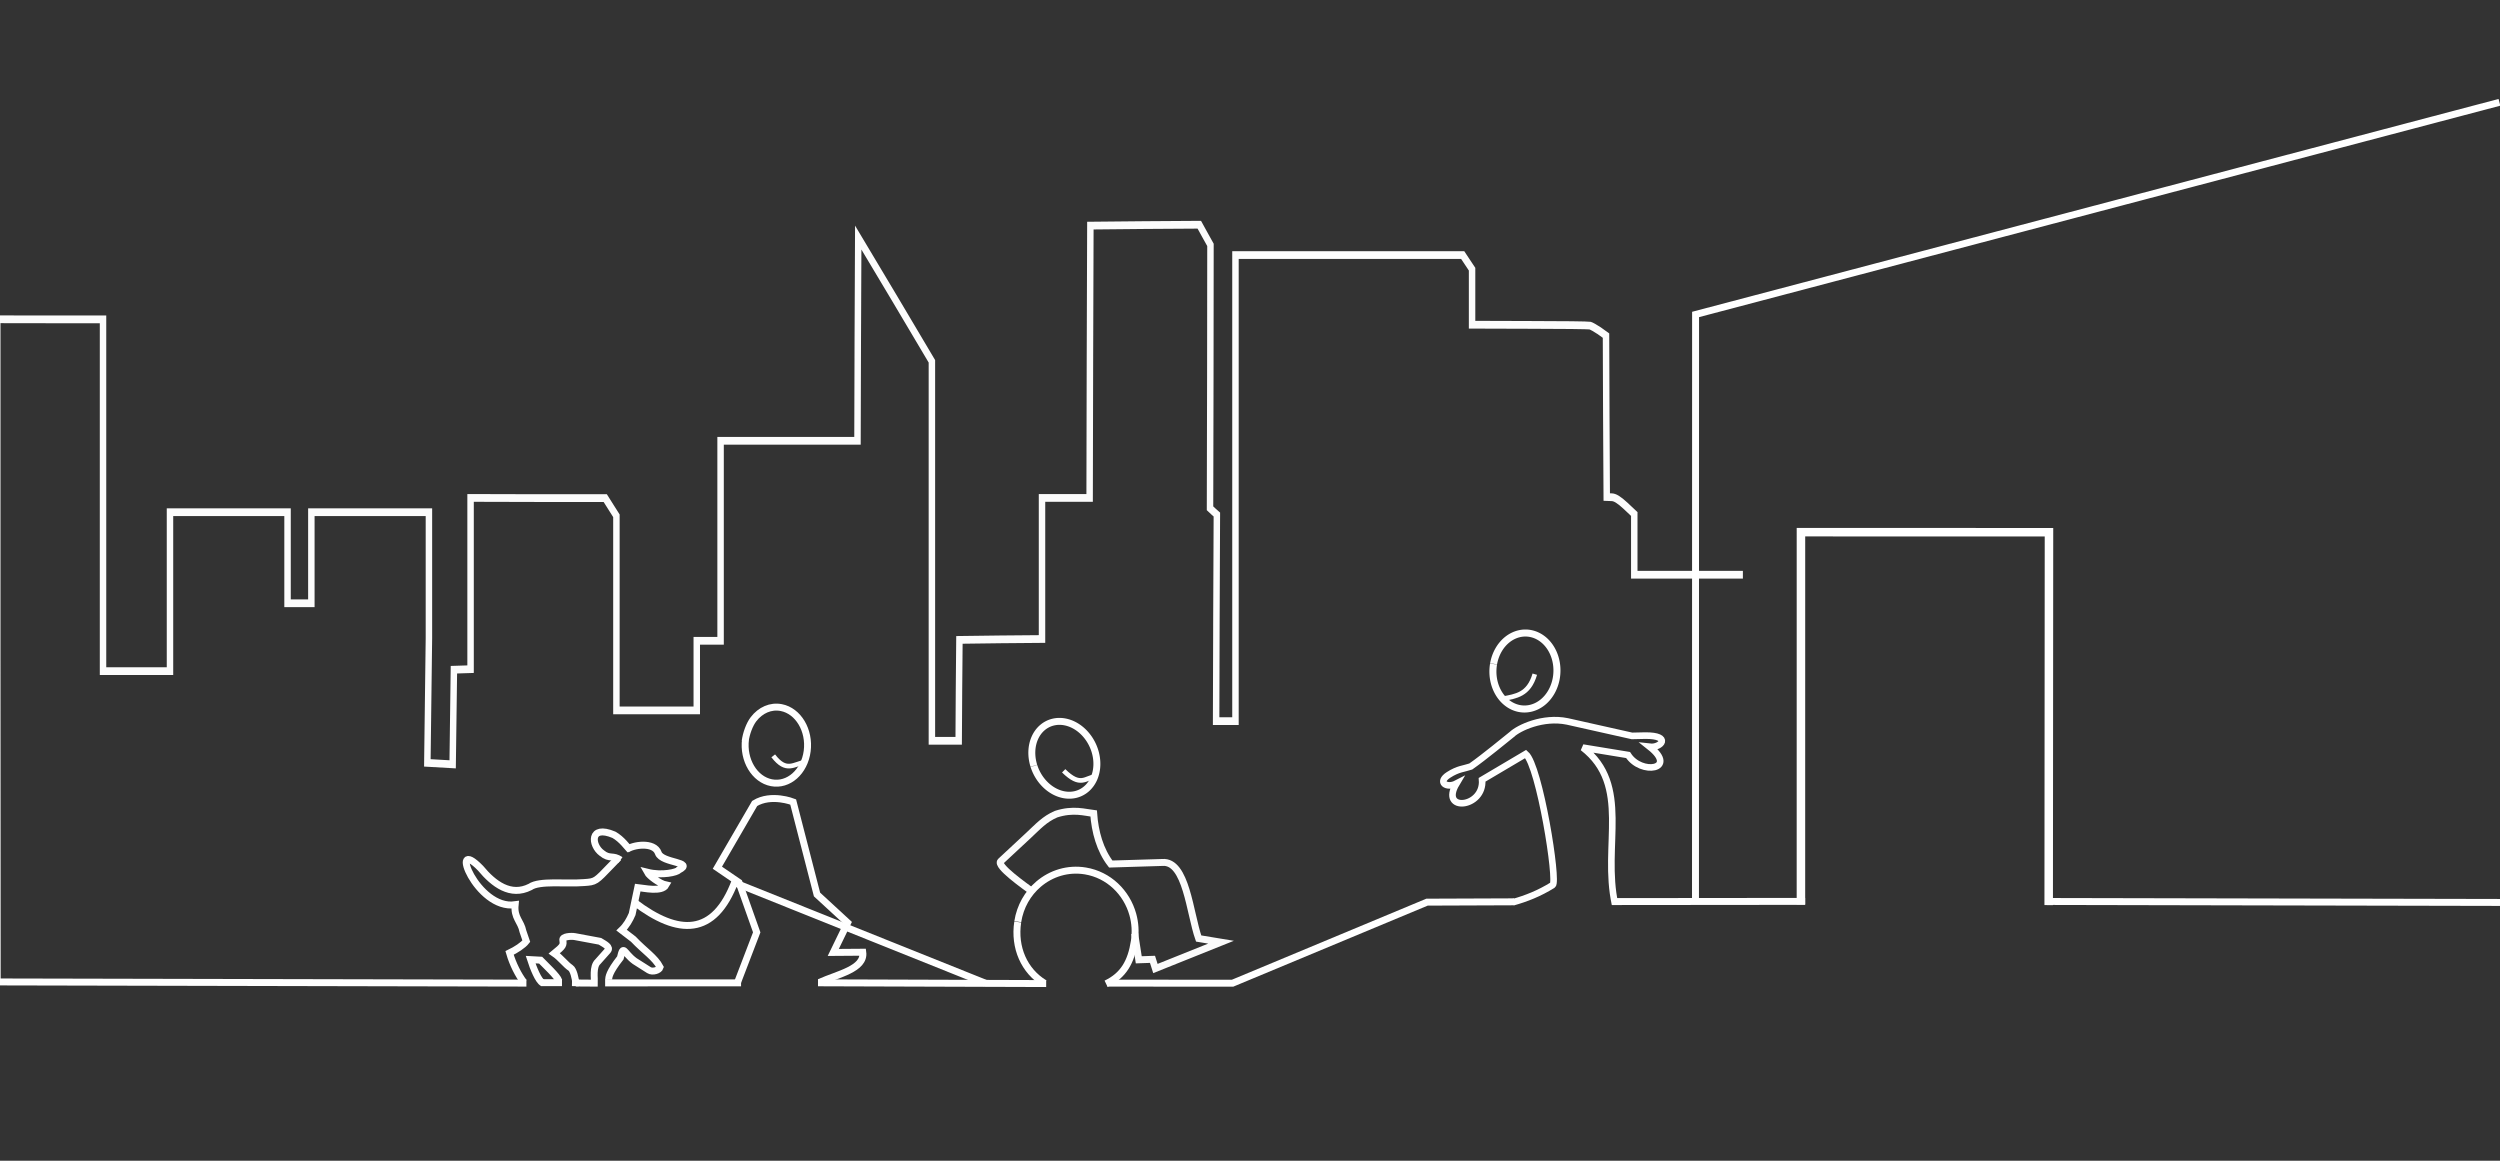 <?xml version="1.0" encoding="UTF-8" standalone="no"?>
<svg
   xmlns:dc="http://purl.org/dc/elements/1.1/"
   xmlns:cc="http://creativecommons.org/ns#"
   xmlns:rdf="http://www.w3.org/1999/02/22-rdf-syntax-ns#"
   xmlns:svg="http://www.w3.org/2000/svg"
   xmlns="http://www.w3.org/2000/svg"
   xmlns:sodipodi="http://sodipodi.sourceforge.net/DTD/sodipodi-0.dtd"
   xmlns:inkscape="http://www.inkscape.org/namespaces/inkscape"
   width="252mm"
   height="117mm"
   viewBox="0 0 252 117"
   version="1.1"
   id="svg8"
   inkscape:version="1.0.1 (1.0.1+r73)"
   sodipodi:docname="linea4.svg">
  <rect x="0" y="0" width="252" height="117" fill="#333333" stroke="none"/>
  <defs
     id="defs2" />
  <sodipodi:namedview
     id="base"
     pagecolor="#075ea2"
     bordercolor="#666666"
     borderopacity="1.0"
     inkscape:pageopacity="0"
     inkscape:pageshadow="2"
     inkscape:zoom="1.1471577"
     inkscape:cx="767.9357"
     inkscape:cy="265.219"
     inkscape:document-units="mm"
     inkscape:current-layer="g1367"
     inkscape:document-rotation="0"
     showgrid="false"
     inkscape:snap-midpoints="false"
     inkscape:snap-nodes="false"
     inkscape:window-width="1920"
     inkscape:window-height="968"
     inkscape:window-x="0"
     inkscape:window-y="27"
     inkscape:window-maximized="1"
     showguides="false"
     inkscape:guide-bbox="true">
    <sodipodi:guide
       position="110.554,174.691"
       orientation="0,-1"
       id="guide2310"
       inkscape:locked="false" />
    <sodipodi:guide
       position="118.019,186.33"
       orientation="0,-1"
       id="guide2564"
       inkscape:locked="false" />
    <sodipodi:guide
       position="148.783,17.761"
       orientation="0,-1"
       id="guide2706"
       inkscape:locked="false" />
    <sodipodi:guide
       position="99.777,84.929"
       orientation="0,-1"
       id="guide2724"
       inkscape:locked="false" />
    <sodipodi:guide
       position="13.68,9.734"
       orientation="0,-1"
       id="guide2726"
       inkscape:locked="false" />
    <sodipodi:guide
       position="170.608,62.209"
       orientation="1,0"
       id="guide964" />
    <sodipodi:guide
       position="169.178,25.766"
       orientation="0,-1"
       id="guide966" />
    <sodipodi:guide
       position="196.092,63.758"
       orientation="0,-1"
       id="guide968" />
    <sodipodi:guide
       position="-0.58,20.132"
       orientation="1,0"
       id="guide1954" />
  </sodipodi:namedview>
  <g
     inkscape:groupmode="layer"
     id="layer2"
     inkscape:label="Calque 2"
     style="display:inline"
     transform="translate(0,14)"
     sodipodi:insensitive="true" />
  <g
     inkscape:groupmode="layer"
     id="layer1"
     inkscape:label="Calque 3"
     style="display:inline"
     sodipodi:insensitive="true">
    <g
       transform="matrix(0.015,0,0,-0.018,-0.565,117.512)"
       fill="#000000"
       stroke="none"
       id="g1367"
       style="fill:none;stroke:#fcfcfc;stroke-width:43.385;stroke-miterlimit:4;stroke-dasharray:none;stroke-opacity:1">
      <path
         d="M 11749.868,3309.954 11380,3310 h -360 v 170 170 l -60,47 c -43,33 -70,47 -93,47 l -32,1 -3,452 -2,452 -45,27 c -25,14 -53,27 -62,29 -10,2 -192,4 -405,4 l -388,1 v 156 155 l -32,40 -31,39 H 9103 8340 V 3795 2490 h -65 -65 l 2,578 3,579 -23,17 -23,18 2,738 1,737 -38,57 -37,56 -366,-2 -366,-3 -3,-762 -2,-763 h -160 -160 v -395 -395 l -277,-2 -278,-3 -3,-282 -2,-283 h -90 -90 v 1063 1062 l -247,347 -248,346 -3,-569 -2,-569 h -460 -460 v -560 -560 h -80 -80 v -195 -195 h -270 -270 v 545 545 l -38,50 -37,49 h -452 l -453,1 v -480 -479 l -112,-3 -8.439,-529.869 -170.052,8.113 L 2920,2955 v 705 h -395 -395 v -255 -255 h -80 -80 v 255 255 H 1575 1180 V 3215 2770 H 955 730 v 985 985 H 365 l -345.636,0.456 v -1872 l 1.138,-1840.989"
         id="path1365"
         style="fill:none;stroke:#fcfcfc;stroke-width:43.385;stroke-miterlimit:4;stroke-dasharray:none;stroke-opacity:1"
         sodipodi:nodetypes="ccccccccccccccccccccccccccccccccccccccccccccccccccccccccccccccccccccccccccccccccccccccccccccccc" />
    </g>
  </g>
  <g
     inkscape:groupmode="layer"
     id="layer4"
     inkscape:label="Calque 4"
     style="display:inline"
     transform="translate(0,14)"
     sodipodi:insensitive="true">
    <path
       style="fill:none;stroke:#ffffff;stroke-width:0.7;stroke-linecap:butt;stroke-linejoin:miter;stroke-miterlimit:4;stroke-dasharray:none;stroke-opacity:1"
       d="m 74.328,85.068 1.949,-5.089 -1.782,-5.023 -2.184,-1.492 3.759,-6.476 c 1.672,-1.028 3.881,-0.15 3.881,-0.15 l 1.303,5.054 1.101,4.271 3.09,2.848 -1.452,2.994 2.976,-0.022 c 0.22,1.692 -2.521,2.203 -4.376,3.043"
       id="path1581"
       sodipodi:nodetypes="cccccccccccc"
       inkscape:connector-curvature="0" />
    <path
       style="fill:#ffffff;fill-opacity:1;stroke:#ffffff;stroke-width:0.7;stroke-linecap:butt;stroke-linejoin:miter;stroke-miterlimit:4;stroke-dasharray:none;stroke-opacity:1"
       d="M 74.021,74.961 99.331,85.106"
       id="path1593"
       sodipodi:nodetypes="cc"
       inkscape:connector-curvature="0" />
    <g
       id="g1601"
       transform="translate(-10.862,32.924)">
      <path
         id="path1591"
         style="fill:none;stroke:#ffffff;stroke-width:0.7;stroke-miterlimit:4;stroke-dasharray:none;stroke-opacity:1;paint-order:markers stroke fill"
         transform="scale(-1,1)"
         d="m -86.009,27.596 c 0.268,2.091 -0.904,4.051 -2.619,4.38 -1.715,0.329 -3.325,-1.096 -3.598,-3.186 -0.273,-2.09 0.895,-4.054 2.609,-4.389 1.072,-0.21 2.105,0.267 2.796,1.165 0.414,0.538 0.742,1.443 0.846,2.225"
         sodipodi:nodetypes="cssssc"
         inkscape:connector-curvature="0" />
    </g>
    <path
       style="fill:none;stroke:#fbfbfb;stroke-width:0.7;stroke-linecap:butt;stroke-linejoin:miter;stroke-miterlimit:4;stroke-dasharray:none;stroke-opacity:1"
       d="m 114.376,80.092 0.411,2.657 1.384,-0.049 0.293,0.927 6.617,-2.653 -2.258,-0.373 c -0.898,-2.57 -1.247,-7.866 -3.658,-7.665 l -5.2,0.159 c -1.084,-1.398 -1.592,-3.247 -1.723,-5.094 -0.846,-0.099 -2.058,-0.497 -3.792,0.066 v -3e-6 c -1.169,0.504 -1.818,1.248 -2.768,2.133 l -2.81,2.615 c -0.492,0.458 2.492,2.542 3.157,3.038"
       id="path1811"
       sodipodi:nodetypes="cccccccccccssc"
       inkscape:connector-curvature="0" />
    <path
       style="fill:none;stroke:#ffffff;stroke-width:0.7;stroke-miterlimit:4;stroke-dasharray:none;stroke-opacity:1;paint-order:markers stroke fill"
       id="path1591-3"
       sodipodi:type="arc"
       sodipodi:cx="-71.031334"
       sodipodi:cy="101.80972"
       sodipodi:rx="3.1468234"
       sodipodi:ry="3.8353128"
       sodipodi:start="6.128335"
       sodipodi:end="6.1226028"
       sodipodi:arc-type="arc"
       d="m -67.922,101.218 a 3.147,3.835 0 0 1 -2.619,4.38 3.147,3.835 0 0 1 -3.598,-3.186 3.147,3.835 0 0 1 2.609,-4.389 3.147,3.835 0 0 1 3.605,3.174"
       sodipodi:open="true"
       transform="matrix(-0.907,0.421,0.421,0.907,0,0)" />
    <g
       id="g1835"
       transform="translate(-22.402,34.369)">
      <path
         id="path1591-6"
         style="fill:none;stroke:#ffffff;stroke-width:0.7;stroke-miterlimit:4;stroke-dasharray:none;stroke-opacity:1;paint-order:markers stroke fill"
         transform="scale(-1,1)"
         d="m -124.988,44.569 c 0.388,2.58 -0.654,4.933 -2.701,6.178 m -6.205,0.047 c -1.747,-0.833 -2.528,-2.185 -2.853,-4.303 -0.142,-0.926 -0.078,-1.836 0.158,-2.681 0.62,-2.226 2.427,-3.996 4.777,-4.387 1.756,-0.292 3.455,0.244 4.728,1.331 1.078,0.921 1.85,2.237 2.091,3.779"
         sodipodi:nodetypes="cccssssc"
         inkscape:connector-curvature="0" />
    </g>
    <path
       style="fill:none;stroke:#ffffff;stroke-width:0.709;stroke-miterlimit:4;stroke-dasharray:none;stroke-opacity:1;paint-order:markers stroke fill"
       id="path1591-3-5"
       sodipodi:type="arc"
       sodipodi:cx="-155.69553"
       sodipodi:cy="48.081856"
       sodipodi:rx="3.2275379"
       sodipodi:ry="3.8311789"
       sodipodi:start="6.128335"
       sodipodi:end="6.1226028"
       sodipodi:arc-type="arc"
       d="m -152.507,47.491 a 3.228,3.831 0 0 1 -2.687,4.375 3.228,3.831 0 0 1 -3.69,-3.183 3.228,3.831 0 0 1 2.676,-4.385 3.228,3.831 0 0 1 3.698,3.17"
       sodipodi:open="true"
       transform="matrix(-0.999,-0.036,-0.038,0.999,0,0)" />
    <path
       style="fill:none;stroke:#ffffff;stroke-width:0.666;stroke-linecap:butt;stroke-linejoin:miter;stroke-miterlimit:4;stroke-dasharray:none;stroke-opacity:1"
       d="m 162.797,77.15 c -1.308,-5.924 1.655,-11.985 -3.252,-15.793 l 4.565,0.748 c 1.321,2.063 5.045,1.441 2.186,-0.826 1.155,0.135 2.226,-1.152 -0.46,-1.13 l -1.334,0.03 -6.516,-1.461 c -2.452,-0.505 -4.899,0.65 -5.596,1.316 -0.559,0.44 -2.755,2.264 -4.137,3.229 -0.719,0.243 -1.26,0.219 -2.234,0.843 -1.158,0.736 -0.207,1.393 0.79,0.876 -1.743,2.924 2.817,2.47 2.587,-0.381 l 4.397,-2.602 c 1.392,1.203 3.261,12.881 2.715,13.218 -1.37,0.848 -2.657,1.351 -3.998,1.729"
       id="path2056"
       sodipodi:nodetypes="cccccccccccccsc"
       inkscape:connector-curvature="0" />
    <path
       style="fill:none;stroke:#ffffff;stroke-width:0.471;stroke-linecap:butt;stroke-linejoin:miter;stroke-miterlimit:4;stroke-dasharray:none;stroke-opacity:1"
       d="m 151.495,56.432 c 1.276,-0.257 2.602,-0.372 3.213,-2.475"
       id="path2058"
       sodipodi:nodetypes="cc"
       inkscape:connector-curvature="0" />
    <path
       id="rect2060"
       style="fill:none;fill-opacity:1;stroke:#ffffff;stroke-width:0.857;stroke-miterlimit:4;stroke-dasharray:none;stroke-opacity:1;paint-order:markers stroke fill"
       d="m 181.534,77.154 0.002,-37.511 25.001,0.006 -0.029,37.585"
       sodipodi:nodetypes="cccc"
       inkscape:connector-curvature="0" />
    <path
       style="fill:none;stroke:#ffffff;stroke-width:0.471;stroke-linecap:butt;stroke-linejoin:miter;stroke-miterlimit:4;stroke-dasharray:none;stroke-opacity:1"
       d="m 110.531,64.222 c -1.173,0.19 -1.601,1.152 -3.313,-0.525"
       id="path2058-3"
       sodipodi:nodetypes="cc"
       inkscape:connector-curvature="0" />
    <path
       style="fill:none;stroke:#ffffff;stroke-width:0.471;stroke-linecap:butt;stroke-linejoin:miter;stroke-miterlimit:4;stroke-dasharray:none;stroke-opacity:1"
       d="m 81.269,62.781 c -1.281,0.227 -1.991,1.141 -3.328,-0.593"
       id="path2058-3-5"
       sodipodi:nodetypes="cc"
       inkscape:connector-curvature="0" />
    <circle
       id="path2498"
       style="fill:#ffffff;stroke:#ffffff;stroke-width:0.265"
       cx="75.74"
       cy="58.78"
       r="0.003" />
    <path
       style="fill:none;stroke:#ffffff;stroke-width:0.7;stroke-linecap:butt;stroke-linejoin:miter;stroke-miterlimit:4;stroke-dasharray:none;stroke-opacity:1"
       d="m 62.351,72.455 c -0.28,0.287 -0.524,0.54 -0.739,0.763 -1.591,1.655 -1.557,1.665 -2.752,1.746 -1.808,0.148 -4.48,-0.222 -5.425,0.443 -1.965,0.989 -3.67,-0.292 -4.995,-1.89 -3.326,-3.425 -0.386,4.245 3.485,3.681 -0.135,1.323 0.582,1.638 0.79,2.69 l 0.336,0.983 c -0.318,0.414 -1.062,0.883 -1.687,1.184 0.329,1.145 0.897,2.23 1.431,2.941 m 1.905,0.079 C 54.275,84.878 53.746,83.542 53.486,82.73 l 1.008,0.055 c 0.452,0.47 1.708,1.632 1.835,2.071 m 1.708,0.23 c -0.033,-0.456 -0.235,-1.335 -0.52,-1.52 -0.487,-0.316 -1.011,-1.032 -1.642,-1.467 0.898,-0.731 0.939,-0.834 0.859,-1.329 -0.085,-0.383 0.856,-0.426 1.221,-0.358 l 2.518,0.469 c 0.478,0.293 1.114,0.593 0.765,0.963 l -0.971,1.09 c -0.546,0.495 -0.327,1.72 -0.35,2.168 -0.515,0.001 -1.244,-0.015 -1.881,-0.016 z m 3.325,-0.321 c -0.013,-0.238 0.017,-0.743 1.169,-2.212 0.327,-1.422 0.312,-0.517 1.444,0.32 l 1.439,0.914 c 0.366,0.232 1.034,0.018 1.127,-0.286 -0.512,-0.987 -1.58,-1.648 -2.701,-2.834 l -1.181,-0.908 c 0.483,-0.46 0.803,-1.021 1.063,-1.621 l 0.563,-2.675 c 0.571,0.055 2.429,0.497 2.848,-0.257 -0.659,-0.136 -1.694,-0.928 -1.886,-1.284 1.515,0.379 3.026,-0.006 3.152,-0.215 1.697,-0.85 -1.679,-0.676 -2.039,-1.715 -0.412,-1.188 -2.614,-0.829 -3.211,-0.344"
       id="path2560"
       sodipodi:nodetypes="cscccccccccccccsccsccccccccsccccccccscc"
       inkscape:connector-curvature="0" />
    <path
       style="fill:none;stroke:#ffffff;stroke-width:0.7;stroke-linecap:butt;stroke-linejoin:miter;stroke-miterlimit:4;stroke-dasharray:none;stroke-opacity:1"
       d="m 63.51,71.68 c -0.273,-0.277 -0.826,-1.082 -1.627,-1.533 -2.491,-1.055 -2.297,1.063 -1.221,1.841 0.799,0.659 1.137,0.164 1.877,0.702"
       id="path2562"
       sodipodi:nodetypes="cccc"
       inkscape:connector-curvature="0" />
    <path
       style="fill:none;stroke:#ffffff;stroke-width:0.7;stroke-linecap:butt;stroke-linejoin:miter;stroke-miterlimit:4;stroke-dasharray:none;stroke-opacity:1"
       d="m 63.941,76.942 c 4.447,3.382 8.061,3.466 10.156,-2.132"
       id="path2566"
       sodipodi:nodetypes="cc"
       inkscape:connector-curvature="0" />
    <path
       style="display:inline;fill:none;stroke:#ffffff;stroke-width:0.7;stroke-linecap:butt;stroke-linejoin:miter;stroke-miterlimit:4;stroke-dasharray:none;stroke-opacity:1"
       d="M -0.505,84.979 53.062,85.098 m 1.456,-0.048 2.13,0.003 m 1.008,-0.005 0.685,0.011 m 2.656,0.018 13.701,-0.004 m 7.757,-0.006 23,0.076 m 6.18,-0.044 12.602,0.01 19.607,-8.172 8.777,-0.034 m 9.861,-0.025 19.476,-0.019 m 24.191,0.009 46.21,0.099"
       id="path1581-8"
       sodipodi:nodetypes="cccccccccccccccccc"
       inkscape:connector-curvature="0" />
    <path
       style="fill:none;stroke:#ffffff;stroke-width:0.7;stroke-linecap:butt;stroke-linejoin:miter;stroke-miterlimit:4;stroke-dasharray:none;stroke-opacity:1"
       d="m 170.905,76.858 0.01,-59.16 81.029,-21.384"
       id="path960"
       sodipodi:nodetypes="ccc" />
  </g>
</svg>
